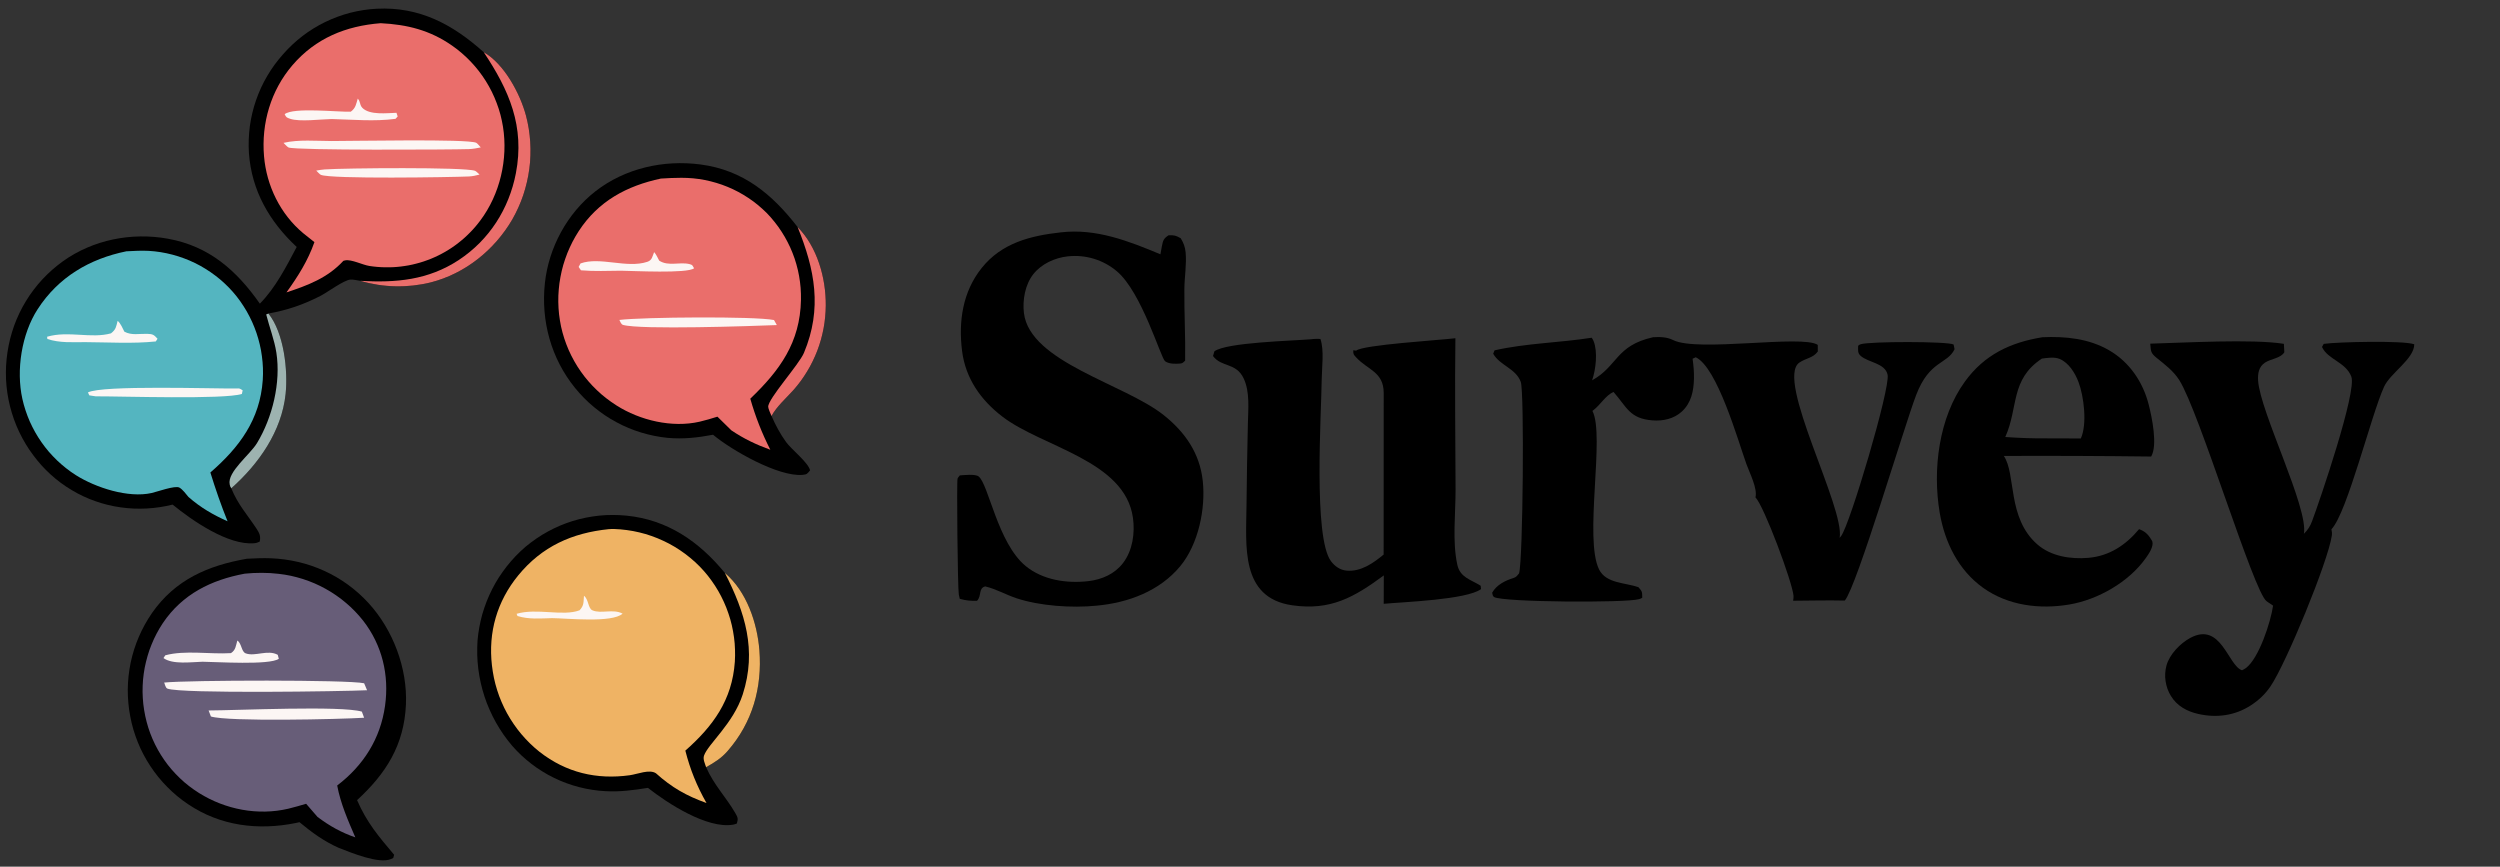 <?xml version="1.0"?>
<svg width="750" height="260" xmlns="http://www.w3.org/2000/svg" xmlns:svg="http://www.w3.org/2000/svg">
 <rect width="100%" height="100%" fill="#333333" stroke="none"/>
 <g class="layer">
  <title>Layer 1</title>
  <g id="svg_1" transform="translate(-2 -1) translate(-292 -237)">
   <path d="m383.01,312.09c-8.15,-7.6 -13.53,-16.88 -14.33,-28.16q-0.06,-1.01 -0.08,-2.01q-0.02,-1.01 0.02,-2.02q0.03,-1 0.12,-2.01q0.08,-1 0.21,-2q0.14,-1 0.32,-1.99q0.19,-0.98 0.42,-1.96q0.23,-0.99 0.51,-1.95q0.28,-0.97 0.61,-1.92q0.33,-0.95 0.71,-1.89q0.37,-0.93 0.79,-1.85q0.43,-0.91 0.89,-1.8q0.47,-0.9 0.98,-1.76q0.51,-0.87 1.06,-1.71q0.56,-0.84 1.15,-1.66q0.59,-0.81 1.23,-1.59q0.63,-0.78 1.3,-1.53q0.66,-0.76 1.36,-1.48q0.7,-0.72 1.43,-1.41q0.73,-0.68 1.49,-1.33q0.77,-0.65 1.56,-1.26q0.8,-0.61 1.62,-1.18q0.83,-0.57 1.68,-1.09q0.86,-0.53 1.73,-1.01q0.88,-0.49 1.78,-0.92q0.9,-0.44 1.83,-0.83q0.92,-0.4 1.86,-0.74q0.94,-0.35 1.9,-0.65q0.95,-0.3 1.92,-0.55q0.98,-0.25 1.96,-0.45q0.98,-0.2 1.97,-0.35q0.99,-0.15 1.99,-0.26q0.99,-0.1 2,-0.15c12.88,-0.66 22.82,4.71 32.12,13.04c6.13,3.46 10.91,12.43 12.66,18.97q0.26,0.97 0.47,1.96q0.21,0.98 0.37,1.98q0.16,1 0.27,2q0.12,1 0.18,2.01q0.07,1 0.08,2.01q0.02,1.01 -0.02,2.02q-0.03,1.01 -0.11,2.02q-0.09,1 -0.22,2q-0.13,1 -0.31,1.99q-0.18,1 -0.41,1.98q-0.22,0.98 -0.5,1.95q-0.27,0.97 -0.59,1.93q-0.33,0.96 -0.69,1.9q-0.37,0.93 -0.79,1.86q-0.41,0.92 -0.87,1.82q-0.45,0.89 -0.95,1.77c-5.34,9.17 -14.17,16.27 -24.51,18.9q-1.29,0.32 -2.61,0.55q-1.31,0.23 -2.64,0.38q-1.32,0.14 -2.66,0.2q-1.33,0.06 -2.66,0.03q-1.34,-0.03 -2.67,-0.15q-1.33,-0.11 -2.65,-0.32q-1.31,-0.21 -2.62,-0.5q-1.3,-0.29 -2.58,-0.67c-0.85,-0.11 -2.08,-0.43 -2.92,-0.38c-1.98,0.11 -7.01,3.88 -9.1,4.94c-5.13,2.61 -9.84,4.23 -15.54,5.25c4.68,5.82 5.89,17.09 5.15,24.15c-1.18,11.19 -8.04,20.96 -16.3,28.28c2.08,5.01 4.7,7.75 7.59,12.13c0.9,1.37 1.3,2.26 0.94,3.87c-0.58,0.26 -0.97,0.43 -1.62,0.48c-7.84,0.71 -18.67,-6.83 -24.5,-11.59q-1.91,0.48 -3.86,0.77q-1.95,0.3 -3.92,0.4q-1.97,0.1 -3.94,0.02q-1.97,-0.09 -3.92,-0.37q-0.97,-0.13 -1.93,-0.32q-0.96,-0.19 -1.91,-0.42q-0.95,-0.23 -1.88,-0.51q-0.94,-0.28 -1.86,-0.61q-0.92,-0.32 -1.83,-0.69q-0.9,-0.38 -1.79,-0.79q-0.88,-0.42 -1.74,-0.87q-0.87,-0.46 -1.71,-0.97q-0.83,-0.5 -1.65,-1.04q-0.81,-0.54 -1.6,-1.12q-0.78,-0.58 -1.54,-1.2q-0.75,-0.62 -1.48,-1.28q-0.72,-0.66 -1.41,-1.35q-0.69,-0.69 -1.35,-1.41q-0.65,-0.73 -1.27,-1.49q-0.62,-0.75 -1.2,-1.54q-0.62,-0.82 -1.19,-1.66q-0.57,-0.85 -1.1,-1.73q-0.53,-0.87 -1.01,-1.77q-0.49,-0.9 -0.93,-1.83q-0.44,-0.92 -0.83,-1.86q-0.39,-0.95 -0.74,-1.91q-0.35,-0.96 -0.64,-1.94q-0.3,-0.98 -0.55,-1.97q-0.25,-0.99 -0.45,-2q-0.2,-1 -0.35,-2.01q-0.15,-1.01 -0.25,-2.03q-0.1,-1.02 -0.15,-2.04q-0.04,-1.02 -0.04,-2.04q0,-1.03 0.05,-2.05q0.06,-1.02 0.16,-2.04q0.1,-1.02 0.26,-2.03q0.15,-1.01 0.35,-2.02q0.2,-1.01 0.45,-2.01q0.25,-0.99 0.55,-1.97q0.3,-0.99 0.64,-1.95q0.35,-0.97 0.75,-1.92q0.4,-0.94 0.84,-1.87q0.44,-0.93 0.93,-1.83q0.49,-0.9 1.03,-1.78q0.53,-0.88 1.11,-1.73q0.58,-0.85 1.2,-1.66q0.62,-0.82 1.28,-1.61q0.66,-0.79 1.36,-1.54q0.7,-0.75 1.44,-1.47q0.73,-0.72 1.5,-1.39q0.77,-0.68 1.58,-1.32q0.8,-0.64 1.64,-1.24c9.03,-6.46 20.6,-8.73 31.47,-6.76c12.41,2.24 20.6,9.52 27.6,19.49c4.75,-4.83 7.9,-11.1 11.05,-17.01z" id="svg_2"/>
   <path d="m439.12,253.66c6.13,3.46 10.91,12.43 12.66,18.97q0.26,0.97 0.47,1.96q0.21,0.98 0.37,1.98q0.16,1 0.27,2q0.12,1 0.18,2.01q0.07,1 0.08,2.01q0.02,1.01 -0.02,2.02q-0.03,1.01 -0.11,2.02q-0.09,1 -0.22,2q-0.13,1 -0.31,1.99q-0.18,1 -0.41,1.98q-0.22,0.98 -0.5,1.95q-0.27,0.97 -0.59,1.93q-0.33,0.96 -0.69,1.9q-0.37,0.93 -0.79,1.86q-0.41,0.92 -0.87,1.82q-0.45,0.89 -0.95,1.77c-5.34,9.17 -14.17,16.27 -24.51,18.9q-1.29,0.32 -2.61,0.55q-1.31,0.23 -2.64,0.38q-1.32,0.14 -2.66,0.2q-1.33,0.06 -2.66,0.03q-1.34,-0.03 -2.67,-0.15q-1.33,-0.11 -2.65,-0.32q-1.31,-0.21 -2.62,-0.5q-1.3,-0.29 -2.58,-0.67c10.7,0.62 20.37,-0.2 29.56,-6.26c9.11,-6.01 15.05,-15.32 17.11,-25.99c2.72,-14.08 -2.01,-24.92 -9.64,-36.34z" fill="#EA6E6B" id="svg_3"/>
   <path d="m363.38,384.49c-0.38,-0.71 -0.32,-0.48 -0.47,-1.16c-0.8,-3.72 6.09,-8.92 8.19,-12.4c4.64,-7.66 7.2,-18.17 5.81,-27.14c-0.6,-3.85 -2.1,-7.68 -3.05,-11.46l0.67,-0.27c4.68,5.82 5.89,17.09 5.15,24.15c-1.18,11.19 -8.04,20.96 -16.3,28.28z" fill="#9DB3B0" id="svg_4"/>
   <path d="m331.92,313.39c2.22,-0.11 4.49,-0.25 6.71,-0.13q0.9,0.05 1.8,0.15q0.89,0.1 1.78,0.24q0.89,0.15 1.77,0.33q0.89,0.19 1.76,0.42q0.87,0.23 1.73,0.5q0.85,0.27 1.7,0.59q0.84,0.31 1.67,0.66q0.83,0.36 1.64,0.75q0.81,0.4 1.6,0.83q0.79,0.44 1.55,0.91q0.77,0.47 1.51,0.98q0.75,0.51 1.46,1.06q0.72,0.54 1.41,1.12q0.69,0.58 1.35,1.2q0.66,0.61 1.29,1.26q0.62,0.64 1.22,1.32q0.59,0.67 1.14,1.37q0.55,0.71 1.07,1.43q0.52,0.73 1,1.49q0.48,0.75 0.93,1.52q0.44,0.78 0.85,1.58q0.41,0.79 0.78,1.61q0.36,0.81 0.69,1.64q0.33,0.83 0.62,1.68q0.29,0.85 0.53,1.71q0.25,0.86 0.45,1.73q0.2,0.87 0.37,1.75q0.16,0.88 0.27,1.76q0.12,0.89 0.2,1.78q0.07,0.89 0.11,1.78q0.03,0.9 0.02,1.79q-0.02,0.9 -0.07,1.79c-0.81,11.93 -7.05,20.23 -15.72,27.76c1.54,4.97 3.21,9.81 5.16,14.64c-4.35,-1.95 -8.14,-4.13 -11.73,-7.3c-0.76,-0.88 -1.72,-2.26 -2.74,-2.82c-1.29,-0.69 -6.67,1.26 -8.29,1.63c-7.04,1.59 -16.8,-1.6 -22.76,-5.36q-0.76,-0.49 -1.49,-1q-0.73,-0.52 -1.44,-1.08q-0.7,-0.55 -1.38,-1.14q-0.67,-0.58 -1.32,-1.2q-0.65,-0.62 -1.26,-1.27q-0.62,-0.65 -1.21,-1.33q-0.58,-0.68 -1.13,-1.39q-0.55,-0.71 -1.06,-1.44q-0.52,-0.73 -0.99,-1.49q-0.48,-0.76 -0.92,-1.54q-0.44,-0.78 -0.84,-1.58q-0.41,-0.8 -0.77,-1.62q-0.36,-0.82 -0.68,-1.66q-0.32,-0.84 -0.6,-1.69q-0.28,-0.85 -0.52,-1.71q-0.24,-0.86 -0.43,-1.74c-1.91,-8.6 -0.23,-19.47 4.59,-26.91c6.22,-9.62 15.58,-15.11 26.62,-17.36z" fill="#54B5C0" id="svg_5"/>
   <path d="m364.88,354.55c1.02,-0.07 1.05,-0.01 1.92,0.55l-0.24,1.09c-5.36,1.7 -36.1,0.68 -43.85,0.71l-1.91,-0.29l-0.42,-0.88c4.23,-2.23 37.61,-1.1 44.5,-1.18z" fill="#FCF6F4" id="svg_6"/>
   <path d="m329.29,334.25c0.91,0.75 1.47,2.2 2.02,3.25c2.18,1.18 4.42,0.58 6.86,0.65c1.68,0.05 2.02,0.28 3.09,1.48l-0.52,0.8c-6.93,0.72 -14.19,0.25 -21.16,0.21c-3.91,0 -7.62,0.29 -11.37,-0.94l-0.08,-0.68c6.36,-1.88 13.19,0.65 19.17,-1.02c1.53,-1.21 1.51,-1.93 1.99,-3.75z" fill="#FCF6F4" id="svg_7"/>
   <path d="m408.22,244.96c7.94,0.4 14.78,2.09 21.43,6.74q0.76,0.53 1.49,1.09q0.72,0.57 1.42,1.17q0.7,0.6 1.37,1.24q0.67,0.63 1.3,1.3q0.64,0.67 1.24,1.37q0.6,0.7 1.17,1.43q0.56,0.73 1.09,1.48q0.53,0.76 1.02,1.54q0.49,0.78 0.94,1.59q0.45,0.8 0.86,1.63q0.4,0.83 0.77,1.67q0.37,0.85 0.69,1.71q0.33,0.87 0.61,1.74q0.28,0.88 0.52,1.77q0.23,0.89 0.42,1.8q0.2,0.9 0.34,1.81c1.54,9.72 -0.9,20.24 -6.82,28.13q-0.36,0.47 -0.72,0.93q-0.37,0.46 -0.75,0.91q-0.39,0.45 -0.79,0.89q-0.39,0.43 -0.81,0.85q-0.41,0.43 -0.84,0.83q-0.42,0.41 -0.86,0.8q-0.44,0.4 -0.9,0.77q-0.45,0.38 -0.92,0.74q-0.46,0.36 -0.94,0.71q-0.48,0.35 -0.97,0.68q-0.49,0.33 -0.99,0.64q-0.5,0.31 -1.01,0.61q-0.51,0.29 -1.03,0.57q-0.52,0.28 -1.05,0.54q-0.53,0.26 -1.07,0.5q-0.54,0.24 -1.08,0.47q-0.55,0.22 -1.1,0.42q-0.56,0.21 -1.12,0.4q-0.56,0.18 -1.12,0.35q-0.57,0.16 -1.14,0.31q-0.57,0.15 -1.14,0.28q-0.58,0.13 -1.16,0.24q-0.58,0.1 -1.16,0.19q-0.59,0.09 -1.17,0.16q-0.59,0.07 -1.18,0.12q-0.59,0.05 -1.18,0.08q-0.58,0.03 -1.17,0.03q-0.59,0.01 -1.18,0q-0.59,-0.01 -1.18,-0.04q-0.59,-0.03 -1.18,-0.08q-0.59,-0.05 -1.17,-0.12q-0.59,-0.07 -1.17,-0.16c-2.05,-0.31 -5.37,-2.04 -7.26,-1.68c-0.18,0.04 -0.36,0.08 -0.54,0.13c-4.77,5.16 -10.59,7.32 -17.09,9.48c3.46,-4.81 6.41,-9.46 8.39,-15.08q-1.71,-1.32 -3.38,-2.69c-6.85,-5.73 -10.99,-14.22 -11.74,-23.07c-0.84,-9.89 2.03,-19.74 8.52,-27.31c6.97,-8.12 16.03,-11.8 26.49,-12.61z" fill="#EA6E6B" id="svg_8"/>
   <path d="m379.05,280.86c4.5,-1.06 9.85,-0.56 14.48,-0.55c5.96,0.01 40.67,-0.69 43.33,0.52c0.37,0.17 1.05,1.06 1.37,1.39c-1.18,0.25 -2.37,0.47 -3.58,0.51c-5.83,0.19 -51.75,0.41 -54.07,-0.48c-0.39,-0.15 -1.18,-1.07 -1.53,-1.39z" fill="#FCF6F4" id="svg_9"/>
   <path d="m388.87,289.18c0.83,-0.15 1.67,-0.29 2.51,-0.35c5.94,-0.42 41.97,-0.74 45.13,0.41c0.36,0.13 1.03,0.86 1.36,1.13c-1.05,0.28 -2.13,0.52 -3.22,0.57c-5.56,0.24 -41.39,0.82 -44.4,-0.49c-0.38,-0.17 -1.04,-0.96 -1.38,-1.27z" fill="#FCF6F4" id="svg_10"/>
   <path d="m401.33,267.58c0.46,0.64 0.37,0.39 0.56,1c0.2,0.66 0.31,1.25 0.8,1.76c2.19,2.26 7.38,1.58 10.25,1.5l0.36,1.1l-0.65,0.71c-6.22,0.84 -12.88,0.22 -19.15,0.06c-3.21,0.05 -9.62,0.91 -12.48,-0.08c-1.03,-0.36 -1.16,-0.4 -1.62,-1.38c2.71,-2.12 15.78,-0.61 19.83,-0.74c1.52,-1.14 1.56,-2.2 2.1,-3.93z" fill="#FCF6F4" id="svg_11"/>
   <path d="m488.38,474.36c-4.25,0.67 -8.42,1.25 -12.73,0.99q-1,-0.05 -2,-0.15q-0.99,-0.11 -1.98,-0.26q-0.99,-0.15 -1.97,-0.35q-0.98,-0.2 -1.95,-0.45q-0.97,-0.25 -1.93,-0.55q-0.95,-0.3 -1.89,-0.64q-0.94,-0.35 -1.86,-0.74q-0.92,-0.39 -1.82,-0.83q-0.9,-0.44 -1.78,-0.92q-0.87,-0.48 -1.72,-1.01q-0.86,-0.53 -1.68,-1.09q-0.82,-0.57 -1.62,-1.18q-0.79,-0.61 -1.55,-1.26q-0.77,-0.65 -1.5,-1.33q-0.72,-0.69 -1.42,-1.41q-0.69,-0.72 -1.35,-1.47q-0.69,-0.81 -1.34,-1.66q-0.65,-0.84 -1.26,-1.71q-0.6,-0.88 -1.17,-1.78q-0.56,-0.9 -1.09,-1.83q-0.52,-0.92 -0.99,-1.88q-0.48,-0.95 -0.9,-1.92q-0.43,-0.98 -0.82,-1.97q-0.38,-0.99 -0.71,-2.01q-0.33,-1.01 -0.61,-2.03q-0.29,-1.03 -0.52,-2.07q-0.23,-1.03 -0.41,-2.08q-0.19,-1.05 -0.32,-2.11q-0.13,-1.05 -0.21,-2.11q-0.08,-1.06 -0.11,-2.13q-0.03,-1.06 0,-2.13q0.02,-1.06 0.09,-2.12q0.09,-1.01 0.22,-2.01q0.13,-1.01 0.32,-2q0.18,-1 0.41,-1.99q0.23,-0.98 0.5,-1.96q0.28,-0.97 0.61,-1.93q0.32,-0.96 0.69,-1.9q0.37,-0.94 0.79,-1.86q0.42,-0.93 0.88,-1.83q0.46,-0.9 0.96,-1.78q0.51,-0.87 1.05,-1.73q0.55,-0.85 1.14,-1.67q0.58,-0.83 1.21,-1.62q0.63,-0.8 1.29,-1.56q0.67,-0.77 1.36,-1.5q0.71,-0.73 1.44,-1.43q0.74,-0.69 1.5,-1.35q0.78,-0.66 1.6,-1.27q0.81,-0.62 1.65,-1.19q0.84,-0.58 1.7,-1.11q0.87,-0.53 1.77,-1.02q0.89,-0.49 1.81,-0.93q0.92,-0.45 1.85,-0.84q0.94,-0.4 1.9,-0.75q0.96,-0.35 1.93,-0.65q0.97,-0.3 1.96,-0.55q0.99,-0.25 1.99,-0.45q0.99,-0.2 2,-0.35q1.01,-0.15 2.02,-0.26q1.02,-0.1 2.03,-0.15q1.02,-0.05 2.04,-0.04q1.02,0 2.04,0.05q1.01,0.05 2.03,0.15c12.37,1.23 21.83,7.83 29.52,17.2c6.51,5.49 9.7,14.98 10.35,23.19c0.87,11.2 -2.08,21.69 -9.54,30.23c-1.86,2.14 -3.98,3.48 -6.45,4.84c2.39,5.42 5.9,8.86 8.74,13.74c0.78,1.34 0.92,1.7 0.49,3.16c-0.47,0.17 -0.68,0.27 -1.15,0.35c-7.81,1.3 -19.66,-6.42 -25.53,-11.04z" id="svg_12"/>
   <path d="m511.47,409.89c6.51,5.49 9.7,14.98 10.35,23.19c0.87,11.2 -2.08,21.69 -9.54,30.23c-1.86,2.14 -3.98,3.48 -6.45,4.84c-0.33,-1.08 -1.01,-2.36 -0.62,-3.48c1.24,-3.52 8.79,-9.61 11.61,-18.34c4.29,-13.29 0.7,-24.59 -5.35,-36.44z" fill="#EFB364" id="svg_13"/>
   <path d="m476.64,396.75c0.54,-0.04 1.04,-0.07 1.58,-0.05q0.96,0.03 1.91,0.11q0.96,0.08 1.91,0.21q0.95,0.13 1.89,0.3q0.94,0.18 1.87,0.4q0.93,0.22 1.85,0.49q0.92,0.28 1.82,0.59q0.91,0.32 1.79,0.68q0.89,0.36 1.75,0.77q0.87,0.4 1.72,0.85q0.84,0.45 1.66,0.94q0.82,0.5 1.62,1.03q0.8,0.53 1.56,1.1q0.77,0.58 1.51,1.19q0.73,0.61 1.44,1.25q0.71,0.65 1.38,1.33q0.67,0.69 1.3,1.4q0.61,0.69 1.18,1.41q0.58,0.73 1.11,1.48q0.54,0.75 1.04,1.52q0.5,0.77 0.96,1.57q0.46,0.8 0.88,1.62q0.42,0.82 0.8,1.66q0.38,0.84 0.72,1.69q0.34,0.86 0.63,1.73q0.3,0.87 0.56,1.76q0.25,0.89 0.46,1.78q0.21,0.9 0.37,1.81q0.17,0.9 0.29,1.82q0.12,0.91 0.2,1.83q0.07,0.92 0.1,1.84q0.04,0.92 0.02,1.84q-0.01,0.92 -0.07,1.84c-0.8,11.5 -6.55,19.33 -14.85,26.65c1.45,5.69 3.46,10.63 6.35,15.72c-6.04,-2.17 -10.41,-4.65 -15.16,-8.92c-1.95,-1.3 -5.53,0.26 -7.85,0.58c-9.95,1.38 -19.08,-0.77 -27.07,-7.01q-0.75,-0.6 -1.46,-1.22q-0.71,-0.63 -1.39,-1.29q-0.68,-0.67 -1.33,-1.36q-0.65,-0.69 -1.26,-1.42q-0.61,-0.72 -1.19,-1.48q-0.57,-0.75 -1.11,-1.54q-0.54,-0.78 -1.04,-1.59q-0.5,-0.8 -0.96,-1.64q-0.45,-0.83 -0.87,-1.68q-0.42,-0.85 -0.79,-1.73q-0.38,-0.87 -0.71,-1.76q-0.33,-0.89 -0.61,-1.79q-0.29,-0.91 -0.53,-1.83q-0.24,-0.92 -0.44,-1.85q-0.19,-0.93 -0.34,-1.86q-0.15,-0.94 -0.26,-1.88c-1.15,-9.97 1.53,-19.24 7.87,-27c7.13,-8.72 16.19,-12.77 27.19,-13.89z" fill="#EFB364" id="svg_14"/>
   <path d="m469.19,416.74c1.41,1.01 1.18,3.77 2.55,4.36c2.58,1.13 6.18,-0.54 9.04,0.99c-3.15,2.85 -16.63,1.39 -21.15,1.35c-3.46,0.09 -7.03,0.42 -10.38,-0.64l-0.27,-0.66c6.07,-1.8 13.89,0.84 18.88,-1.05c1.38,-1.45 1.17,-2.42 1.33,-4.35z" fill="#FCF6F4" id="svg_15"/>
   <path d="m507.92,368.42c-4.53,0.86 -8.99,1.37 -13.61,0.94q-1.01,-0.1 -2.01,-0.25q-1,-0.15 -1.99,-0.35q-1,-0.2 -1.98,-0.45q-0.98,-0.24 -1.95,-0.54q-0.97,-0.29 -1.93,-0.64q-0.95,-0.34 -1.89,-0.73q-0.93,-0.39 -1.85,-0.83q-0.91,-0.44 -1.8,-0.92q-0.9,-0.48 -1.76,-1q-0.87,-0.52 -1.71,-1.09q-0.84,-0.57 -1.65,-1.18q-0.81,-0.6 -1.59,-1.25q-0.78,-0.65 -1.53,-1.33q-0.75,-0.69 -1.46,-1.41q-0.71,-0.72 -1.39,-1.48q-0.67,-0.75 -1.31,-1.54c-7.19,-8.85 -10.26,-20.14 -9.04,-31.44c1.14,-10.65 6.7,-20.95 15.17,-27.55c8.89,-6.91 20.44,-9.5 31.52,-8.04c12.81,1.68 21.49,8.91 29.12,18.77c5.9,5.97 8.52,15.32 8.45,23.52q0,0.87 -0.05,1.73q-0.04,0.87 -0.13,1.73q-0.08,0.87 -0.2,1.72q-0.12,0.86 -0.28,1.72q-0.16,0.85 -0.36,1.69q-0.2,0.85 -0.43,1.68q-0.24,0.84 -0.51,1.66q-0.27,0.83 -0.58,1.64q-0.31,0.81 -0.66,1.6q-0.34,0.8 -0.73,1.58q-0.38,0.78 -0.79,1.54q-0.42,0.76 -0.87,1.5q-0.44,0.75 -0.93,1.47q-0.48,0.72 -0.99,1.42q-0.51,0.7 -1.06,1.37q-0.54,0.68 -1.12,1.33c-2.18,2.43 -5.02,4.9 -6.58,7.78c1.18,2.73 2.63,5.42 4.37,7.83c1.65,2.26 6.63,6.1 7.2,8.48c-0.84,1.02 -0.92,1.24 -2.25,1.36c-7.31,0.64 -21.45,-7.49 -26.86,-12.04z" id="svg_16"/>
   <path d="m533.28,306.11c5.9,5.97 8.52,15.32 8.45,23.52q0,0.87 -0.05,1.73q-0.04,0.87 -0.13,1.73q-0.08,0.87 -0.2,1.72q-0.12,0.86 -0.28,1.72q-0.16,0.85 -0.36,1.69q-0.2,0.85 -0.43,1.68q-0.24,0.84 -0.51,1.66q-0.27,0.83 -0.58,1.64q-0.31,0.81 -0.66,1.6q-0.34,0.8 -0.73,1.58q-0.38,0.78 -0.79,1.54q-0.42,0.76 -0.87,1.5q-0.44,0.75 -0.93,1.47q-0.48,0.72 -0.99,1.42q-0.51,0.7 -1.06,1.37q-0.54,0.68 -1.12,1.33c-2.18,2.43 -5.02,4.9 -6.58,7.78c-0.03,-0.04 -0.05,-0.08 -0.07,-0.12c-0.23,-0.58 -0.91,-2.05 -0.93,-2.62c-0.08,-2.42 9.25,-12.66 10.73,-16.2c5.56,-13.29 3.26,-25.01 -1.91,-37.74z" fill="#EA6E6B" id="svg_17"/>
   <path d="m492.28,291.57c2.04,-0.12 4.09,-0.24 6.13,-0.23q0.89,0 1.78,0.04q0.89,0.04 1.77,0.12q0.89,0.09 1.76,0.21q0.88,0.13 1.76,0.3q0.87,0.17 1.73,0.39q0.86,0.21 1.71,0.47q0.85,0.25 1.69,0.55q0.83,0.3 1.66,0.64q0.82,0.33 1.62,0.71q0.8,0.38 1.59,0.8q0.78,0.42 1.54,0.87q0.77,0.46 1.5,0.95q0.74,0.49 1.46,1.02q0.71,0.53 1.4,1.1q0.68,0.56 1.34,1.16q0.66,0.59 1.29,1.22q0.62,0.65 1.22,1.32q0.59,0.68 1.15,1.38q0.57,0.7 1.09,1.43q0.53,0.73 1.01,1.49q0.49,0.75 0.94,1.53q0.45,0.78 0.86,1.58q0.42,0.8 0.79,1.62q0.37,0.82 0.7,1.66q0.33,0.83 0.62,1.68q0.28,0.86 0.53,1.72q0.25,0.87 0.45,1.74q0.2,0.88 0.36,1.77q0.16,0.88 0.27,1.77q0.12,0.9 0.19,1.79q0.07,0.9 0.09,1.8q0.03,0.9 0.01,1.8c-0.24,12.81 -6.37,21.18 -15.2,29.64c1.54,5.39 3.47,10.32 6.01,15.32c-4.25,-1.54 -7.97,-3.31 -11.71,-5.84l-4.16,-4.09c-1.76,0.56 -3.54,1.09 -5.34,1.51c-8.27,1.9 -17.9,-0.39 -24.96,-4.89q-0.78,-0.49 -1.54,-1.03q-0.76,-0.53 -1.49,-1.1q-0.74,-0.57 -1.44,-1.17q-0.7,-0.61 -1.37,-1.25q-0.67,-0.63 -1.32,-1.31q-0.63,-0.67 -1.24,-1.37q-0.6,-0.7 -1.18,-1.43q-0.57,-0.73 -1.1,-1.49q-0.53,-0.76 -1.03,-1.54q-0.49,-0.79 -0.95,-1.6q-0.45,-0.8 -0.87,-1.63q-0.41,-0.83 -0.79,-1.68q-0.37,-0.85 -0.7,-1.71q-0.33,-0.87 -0.62,-1.75q-0.29,-0.88 -0.53,-1.78q-0.24,-0.89 -0.44,-1.8q-0.2,-0.91 -0.34,-1.83q-0.15,-0.92 -0.26,-1.85q-0.1,-0.93 -0.16,-1.86q-0.06,-0.94 -0.07,-1.87q-0.01,-0.94 0.02,-1.87q0.04,-0.93 0.12,-1.86q0.08,-0.93 0.2,-1.86q0.12,-0.92 0.3,-1.84q0.17,-0.92 0.38,-1.83q0.22,-0.91 0.47,-1.81q0.26,-0.89 0.57,-1.78q0.3,-0.88 0.64,-1.75q0.35,-0.87 0.74,-1.72q0.38,-0.85 0.81,-1.68q0.43,-0.83 0.9,-1.64q0.47,-0.8 0.98,-1.59c5.86,-9 14.4,-13.58 24.66,-15.77z" fill="#EA6E6B" id="svg_18"/>
   <path d="m479.81,333.98c7.13,-0.86 40.49,-1.14 46.39,0.03l0.85,1.51c-7.12,0.28 -40.92,1.46 -46.15,-0.05c-0.58,-0.17 -0.8,-0.97 -1.09,-1.49z" fill="#FCF6F4" id="svg_19"/>
   <path d="m490.24,313.63c0.64,0.71 1.06,1.72 1.52,2.56c2.8,1.81 6.06,0.3 9.1,1.04c1,0.25 0.85,0.43 1.36,1.25c-2.02,1.64 -18.35,0.77 -21.91,0.73c-4,0.04 -8.04,0.22 -12.02,-0.12l-0.7,-1.01l0.57,-1.05c5.83,-2.11 13.9,1.57 20.05,-0.49c1.43,-0.47 1.5,-1.62 2.03,-2.91z" fill="#FCF6F4" id="svg_20"/>
   <path d="m368.06,405.62c2.38,-0.11 4.79,-0.24 7.18,-0.14c11.24,0.44 21.71,5.12 29.33,13.45c7.35,8.03 11.7,19.56 11.21,30.46c-0.55,12.15 -5.99,20.69 -14.66,28.65c2.95,6.76 6.42,10.83 11.12,16.39l-0.26,0.95c-0.21,0.1 -0.42,0.22 -0.63,0.31c-3.69,1.62 -12.08,-1.93 -15.76,-3.35c-4.42,-1.96 -8.06,-4.63 -11.75,-7.69c-0.37,0.08 -0.73,0.17 -1.1,0.25c-11.29,2.29 -22.65,0.89 -32.35,-5.66q-0.84,-0.57 -1.65,-1.17q-0.81,-0.61 -1.59,-1.25q-0.77,-0.65 -1.52,-1.33q-0.74,-0.68 -1.45,-1.4q-0.72,-0.72 -1.39,-1.47q-0.67,-0.75 -1.31,-1.54q-0.64,-0.78 -1.23,-1.6q-0.6,-0.81 -1.15,-1.66q-0.56,-0.84 -1.07,-1.71q-0.52,-0.87 -0.98,-1.76q-0.47,-0.9 -0.9,-1.81q-0.42,-0.92 -0.8,-1.86q-0.38,-0.93 -0.71,-1.89q-0.33,-0.95 -0.62,-1.92q-0.28,-0.97 -0.52,-1.95q-0.23,-0.98 -0.42,-1.98q-0.19,-1 -0.34,-2q-0.14,-1.01 -0.23,-2.02q-0.1,-1.02 -0.14,-2.03q-0.04,-1.02 -0.04,-2.04q0.01,-1.02 0.07,-2.03q0.06,-1.02 0.17,-2.03q0.11,-1.01 0.27,-2.01q0.16,-1.01 0.36,-2.01q0.21,-0.99 0.47,-1.97q0.26,-0.99 0.57,-1.96q0.31,-0.97 0.66,-1.92q0.35,-0.96 0.76,-1.89q0.4,-0.93 0.85,-1.85q0.45,-0.91 0.94,-1.8q0.49,-0.89 1.03,-1.76q0.53,-0.86 1.11,-1.7c6.99,-10.04 16.83,-14.26 28.47,-16.3z" id="svg_21"/>
   <path d="m367.41,410.1c3.28,-0.33 6.91,-0.35 10.19,0.05q0.92,0.1 1.84,0.25q0.92,0.15 1.83,0.34q0.91,0.2 1.8,0.44q0.9,0.24 1.79,0.52q0.88,0.28 1.76,0.61q0.87,0.32 1.72,0.69q0.85,0.37 1.69,0.78q0.83,0.41 1.64,0.86q0.82,0.45 1.61,0.94q0.79,0.49 1.55,1.02q0.77,0.53 1.5,1.09q0.74,0.57 1.45,1.17q0.71,0.6 1.39,1.23q0.68,0.64 1.32,1.3q0.65,0.67 1.26,1.37q0.61,0.7 1.19,1.43c5.71,7.34 7.86,16.35 6.58,25.53c-1.38,9.9 -6.48,17.92 -14.36,23.93c1.03,5.48 3.24,10.48 5.44,15.56c-4.24,-1.46 -7.76,-3.44 -11.35,-6.14l-3.41,-3.94q-2.65,0.81 -5.34,1.48c-9.12,2.14 -18.89,0.24 -26.78,-4.7q-0.77,-0.48 -1.51,-1q-0.75,-0.52 -1.46,-1.07q-0.72,-0.55 -1.41,-1.14q-0.68,-0.59 -1.34,-1.22q-0.66,-0.62 -1.28,-1.28q-0.63,-0.65 -1.22,-1.34q-0.59,-0.68 -1.15,-1.4q-0.55,-0.71 -1.07,-1.46q-0.52,-0.74 -1,-1.51q-0.48,-0.76 -0.92,-1.56q-0.44,-0.79 -0.84,-1.6q-0.4,-0.81 -0.76,-1.64q-0.36,-0.83 -0.68,-1.68q-0.32,-0.85 -0.59,-1.71q-0.27,-0.87 -0.5,-1.74q-0.23,-0.88 -0.42,-1.77q-0.19,-0.89 -0.33,-1.79q-0.15,-0.9 -0.25,-1.8q-0.1,-0.91 -0.15,-1.82q-0.06,-0.9 -0.07,-1.81q-0.01,-0.91 0.03,-1.82q0.03,-0.91 0.11,-1.82q0.08,-0.91 0.21,-1.81q0.12,-0.9 0.29,-1.8q0.17,-0.89 0.39,-1.77q0.21,-0.89 0.47,-1.76q0.25,-0.88 0.55,-1.74q0.31,-0.86 0.65,-1.7q0.34,-0.84 0.72,-1.67q0.39,-0.82 0.81,-1.63q0.43,-0.8 0.89,-1.59q0.47,-0.78 0.97,-1.54c5.87,-8.7 14.5,-12.94 24.55,-14.82z" fill="#675D78" id="svg_22"/>
   <path d="m343.25,442.77c7.11,-0.75 55.21,-0.87 59.99,0.21l0.88,2.09c-6.77,0.34 -55.96,1.1 -59.91,-0.49c-0.53,-0.21 -0.75,-1.27 -0.96,-1.81z" fill="#FCF6F4" id="svg_23"/>
   <path d="m356.58,451.14c8.59,-0.03 39.87,-1.5 45.98,0.35l0.67,1.83c-7.17,0.45 -40.87,1.24 -45.96,-0.38l-0.69,-1.8z" fill="#FCF6F4" id="svg_24"/>
   <path d="m365.2,430.16c1.33,0.87 1.18,3.35 2.52,3.85c2.78,1.05 6.61,-1.23 9.61,0.44l0.31,1.19c-2.76,1.97 -18.77,0.92 -22.89,0.88c-3.37,0.09 -8.94,0.91 -11.71,-1.1l0.56,-0.83c5.89,-1.6 13.43,-0.26 19.68,-0.65c1.45,-0.93 1.46,-2.19 1.92,-3.78z" fill="#FCF6F4" id="svg_25"/>
   <path d="m789.92,339.17c2.06,-0.13 4.13,-0.09 6.02,0.85c7.34,3.7 38.82,-1.7 43.39,1.45l0.01,1.99c-1.46,1.99 -3.56,1.95 -5.55,3.33c-7.24,5.05 13.75,43.56 12.1,52.57c0.15,-0.19 0.31,-0.37 0.46,-0.57c2.65,-3.49 14.76,-44.28 13.93,-48.35c-0.71,-3.51 -5.81,-3.68 -8.06,-5.66c-1.03,-0.91 -0.76,-1.79 -0.78,-3.04c0.29,-0.25 0.35,-0.33 0.77,-0.47c2.68,-0.88 26.18,-0.88 27.87,0.08l0.29,1.41c-2.17,4.57 -7.53,3.3 -11.51,13.72c-3.7,9.69 -17.78,57.39 -21.42,61.69c-5.16,-0.12 -10.34,0.02 -15.5,0.05c0.08,-0.47 0.15,-0.97 0.12,-1.45c-0.31,-4.09 -8.88,-27.02 -11.42,-29.56c0.68,-2.63 -1.78,-7.39 -2.71,-9.98c-2.61,-7.31 -8.74,-28.98 -15.2,-32.05l-0.95,0.44c0.28,2.01 0.46,3.98 0.41,6.01c-0.09,3.68 -0.81,7.25 -3.64,9.84c-2.41,2.2 -5.64,2.89 -8.82,2.64c-6.85,-0.52 -7.67,-3.98 -11.67,-8.53c-2.33,1 -3.93,3.85 -6,5.44c-0.11,0.09 -0.22,0.17 -0.33,0.25c3.84,7.36 -2.61,38.36 2.01,47.59c2.1,4.21 7.83,3.9 11.8,5.3c1.16,1.33 1.11,1.39 1.14,3.16c-0.43,0.24 -0.42,0.27 -0.98,0.43c-4.08,1.15 -40.71,0.93 -43.46,-0.63c-0.47,-0.27 -0.45,-0.81 -0.59,-1.31c1.35,-2.37 3.87,-3.62 6.37,-4.4c0.93,-0.29 1.09,-0.69 1.71,-1.41c1.17,-4.23 1.6,-54.46 0.5,-57.44c-1.51,-4.08 -6.32,-4.92 -8.27,-8.45l0.41,-1.01c9.47,-2.14 19.52,-2.28 29.14,-3.78c0.26,0.4 0.38,0.55 0.55,0.96c1.32,3.19 0.69,8.65 -0.43,11.82c7.72,-4.28 7.05,-10.42 18.29,-12.93z" id="svg_26"/>
   <path d="m612.23,307.71c10.57,-1.25 20.36,2.6 29.9,6.58q0.18,-1.16 0.41,-2.3c0.39,-1.9 0.49,-2.39 2.05,-3.42c1.76,-0.02 2.11,0.05 3.63,0.91c0.84,1.37 1.3,2.58 1.46,4.18c0.35,3.59 -0.34,7.46 -0.37,11.09c-0.07,7.15 0.36,14.3 0.23,21.46c-0.55,0.47 -0.69,0.78 -1.44,0.85c-1.41,0.12 -3.37,0.18 -4.57,-0.69c-1.28,-0.92 -7,-20.74 -14.5,-27.01q-0.38,-0.32 -0.77,-0.62q-0.4,-0.3 -0.8,-0.57q-0.41,-0.28 -0.83,-0.54q-0.43,-0.26 -0.86,-0.49q-0.43,-0.24 -0.88,-0.45q-0.45,-0.21 -0.9,-0.4q-0.46,-0.19 -0.92,-0.36q-0.47,-0.17 -0.94,-0.31q-0.47,-0.14 -0.95,-0.26q-0.48,-0.12 -0.97,-0.21q-0.48,-0.1 -0.97,-0.17q-0.49,-0.07 -0.98,-0.11q-0.49,-0.05 -0.99,-0.07q-0.49,-0.01 -0.98,-0.01q-0.5,0.01 -0.99,0.04q-0.49,0.03 -0.98,0.08c-3.88,0.43 -7.87,2.24 -10.32,5.34c-2.47,3.12 -3.29,7.79 -2.82,11.67c1.79,14.74 30.15,21.24 41.93,30.61c6.41,5.1 10.83,11.45 11.72,19.74c0.9,8.35 -1.31,18.98 -6.75,25.58c-6.21,7.5 -15.66,10.99 -25.11,11.85c-7.37,0.75 -17.09,0.1 -24.1,-2.25c-3.2,-1.07 -6,-2.74 -9.32,-3.53c-2.11,0.61 -0.97,2.74 -2.43,4.31c-1.93,0.07 -3.32,-0.06 -5.19,-0.59q-0.18,-0.64 -0.29,-1.29c-0.34,-1.85 -0.67,-34.02 -0.37,-34.78c0.15,-0.36 0.46,-0.64 0.68,-0.95c1.29,-0.09 4.62,-0.47 5.63,0.31c3,2.32 5.71,19.97 14.13,26.89c5.13,4.21 12.36,5.27 18.8,4.52c4.06,-0.47 7.87,-2.13 10.4,-5.43c2.88,-3.76 3.62,-9 2.97,-13.59c-2.42,-17.2 -27.13,-21.15 -39.12,-30.3c-6.51,-4.96 -11.11,-11.5 -12.14,-19.74c-1.12,-8.86 0.19,-17.77 5.89,-24.89c6.01,-7.51 14.62,-9.67 23.72,-10.68z" id="svg_27"/>
   <path d="m687.31,339.78c0.94,-0.15 1.87,-0.11 2.81,-0.11c1.18,3.43 0.43,8.56 0.39,12.22c-0.1,10.19 -2.56,47.38 2.8,54.49c1.14,1.5 2.71,2.62 4.63,2.8c4.28,0.42 8.05,-2.25 11.15,-4.81l0.02,-48.52c-0.02,-6.3 -4.8,-6.87 -8.23,-10.6c-0.83,-0.89 -0.92,-0.95 -0.9,-2.17l0.88,0.11c2,-1.75 25.15,-3.15 29.76,-3.72c-0.2,15.11 0,30.24 0.05,45.34c0.02,7.18 -1.01,15.61 0.52,22.6c0.85,3.87 4.01,4.43 7.01,6.31l0.11,1.01c-4.36,3.2 -23.19,3.85 -29.2,4.41l0.03,-8.52c-8.86,6.54 -15.96,10.62 -27.46,8.97c-15.7,-2.25 -13.82,-17.97 -13.73,-29.98q0.12,-12.24 0.41,-24.48c0.09,-4.37 0.65,-9.5 -1.24,-13.56c-2.29,-4.89 -6.65,-3.29 -9.22,-6.76l0.42,-1.42c3.67,-2.68 23.26,-3.13 28.99,-3.61z" id="svg_28"/>
   <path d="m906.72,339.17c6.93,-0.31 13.93,0.38 20.04,3.93c6.08,3.53 10.11,9.48 11.84,16.23c0.97,3.79 2.75,12.26 0.75,15.63q-22.1,-0.27 -44.2,-0.18c3.72,5.51 0.95,18.49 9.98,26.48c4.12,3.64 10.07,4.55 15.38,4.09c6.31,-0.54 11.24,-3.84 15.21,-8.6c1.67,0.57 2.75,1.57 3.62,3.07c0.14,0.21 0.3,0.41 0.37,0.66c0.41,1.54 -1.08,3.69 -1.96,4.93c-5.08,7.19 -14.34,12.48 -22.94,13.94c-8.92,1.51 -18.4,0.34 -25.88,-5.01c-7.44,-5.33 -11.51,-13.67 -13.02,-22.53c-2.19,-12.93 -0.26,-28.55 7.55,-39.32c5.86,-8.09 13.66,-11.76 23.26,-13.32zm-11.13,29.93q6.32,0.46 12.66,0.41l10,0.03c1.96,-4.31 0.92,-12.69 -0.71,-16.96c-1.01,-2.66 -2.88,-5.73 -5.62,-6.89c-1.59,-0.67 -3.7,-0.33 -5.36,-0.11c-9.53,6.32 -6.97,14.57 -10.97,23.52z" id="svg_29"/>
   <path d="m985.17,398.14c1.22,-1.24 1.83,-2.15 2.45,-3.79c2.36,-6.29 13.47,-38.89 11.78,-43.36c-1.67,-4.4 -7.09,-5.11 -8.8,-8.91l0.52,-0.92c4.08,-0.59 23.9,-1.06 27.16,0.12c-0.01,4.4 -7.17,8.61 -9.06,12.74c-3.9,8.54 -11.03,37.77 -15.79,42.77c0.15,0.66 0.21,1.26 0.11,1.94c-1.2,7.92 -13.67,38.21 -18.39,45.18c-1.56,2.3 -3.52,4.15 -5.84,5.66c-4.82,3.14 -10.31,3.87 -15.86,2.61c-3.36,-0.76 -6.36,-2.39 -8.18,-5.4q-0.31,-0.5 -0.57,-1.04q-0.25,-0.53 -0.46,-1.09q-0.2,-0.56 -0.34,-1.14q-0.15,-0.57 -0.23,-1.16q-0.09,-0.59 -0.12,-1.18q-0.02,-0.59 0.01,-1.18q0.04,-0.6 0.13,-1.18q0.1,-0.59 0.25,-1.16c0.93,-3.36 4.14,-6.66 7.15,-8.28c9.27,-4.97 11.31,8.36 15.51,9.71c0.41,-0.19 0.79,-0.39 1.15,-0.65c3.93,-2.88 7.51,-13.97 8.17,-18.74q-0.73,-0.47 -1.44,-0.97l-0.51,-0.36c-3.86,-2.71 -20.24,-57.04 -26.21,-66.36c-1.78,-2.78 -4.28,-4.61 -6.79,-6.65c-1.86,-1.51 -1.67,-2 -1.9,-4.25c10.27,-0.27 30.58,-1.46 40.09,0.05l0.14,2.52c-1.1,1.85 -3.95,1.91 -5.79,3.11c-1.9,1.24 -2.21,3.31 -2.08,5.41c0.6,9.37 15.14,38.16 13.74,45.95z" id="svg_30"/>
  </g>
  <g id="svg_31"/>
 </g>
</svg>